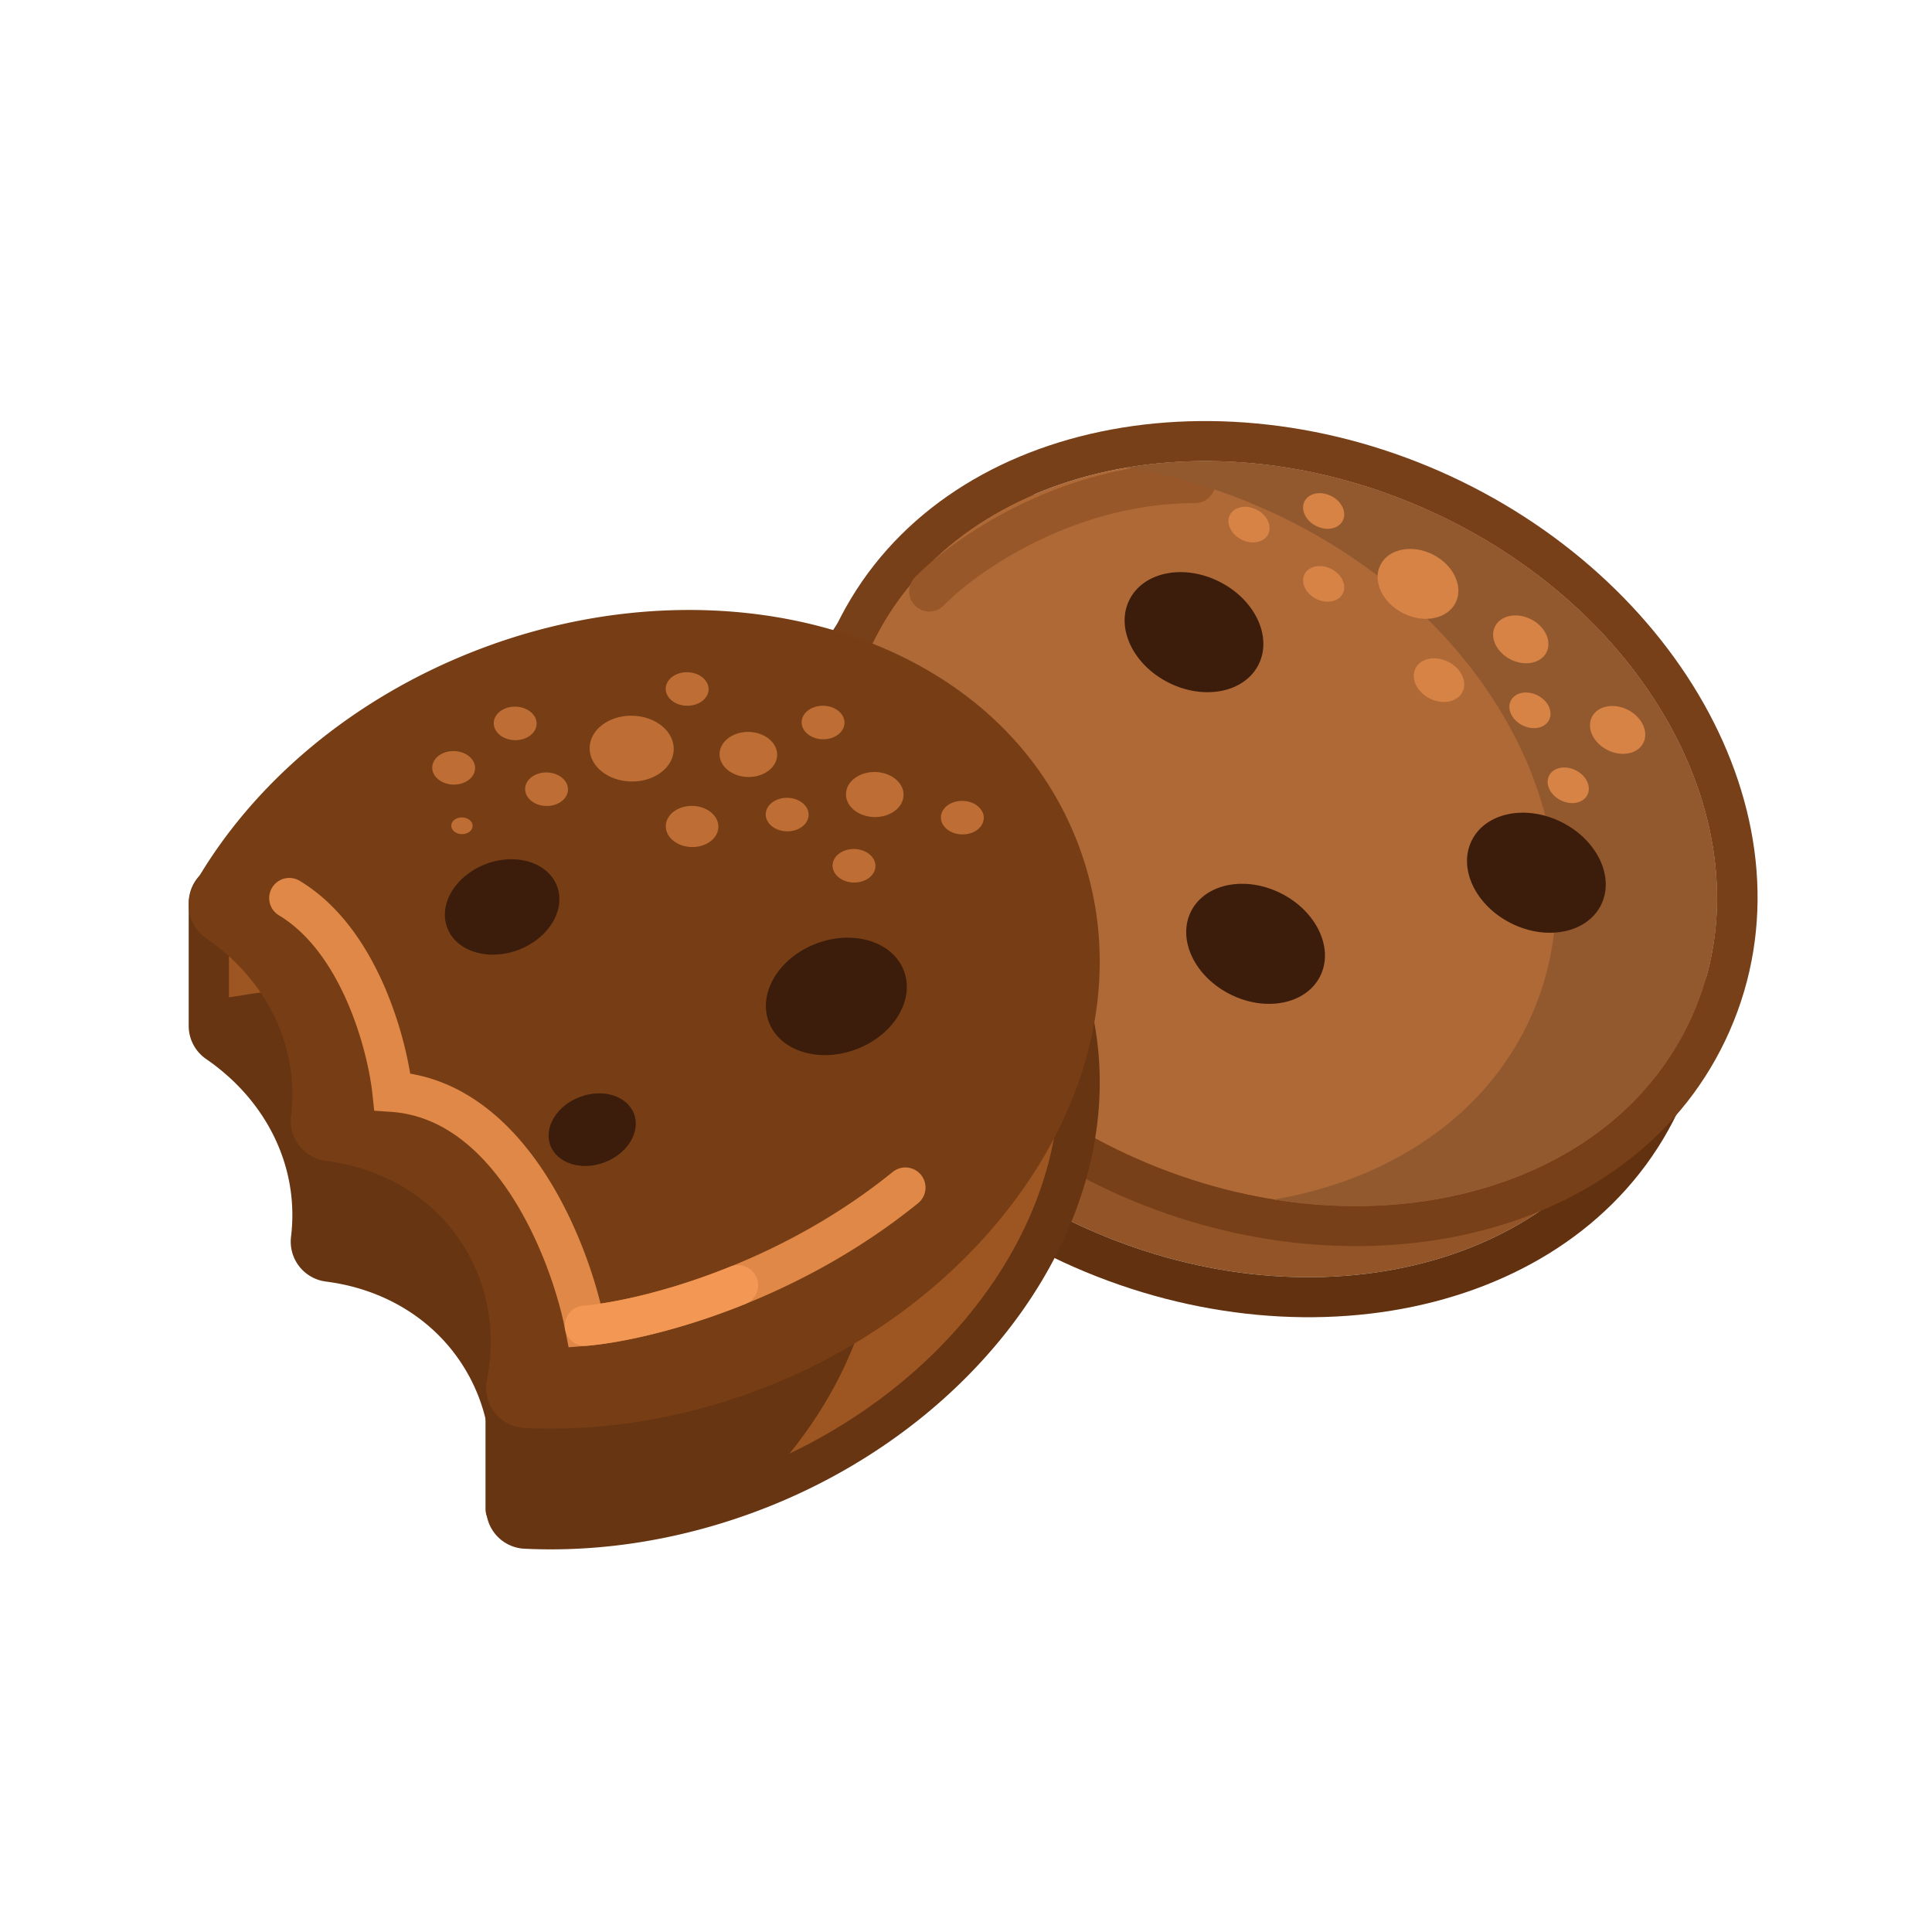 <?xml version="1.0" standalone="no"?><!DOCTYPE svg PUBLIC "-//W3C//DTD SVG 1.1//EN" "http://www.w3.org/Graphics/SVG/1.1/DTD/svg11.dtd"><svg class="icon" width="200px" height="200.00px" viewBox="0 0 1024 1024" version="1.1" xmlns="http://www.w3.org/2000/svg"><path d="M577.813 652.011c120.683 53.013 252.437 18.763 294.293-76.512 44.16-99.061-56.085-193.195-111.733-227.883-135.659-100.48-261.451-63.552-279.701-34.944l-45.568 70.848c-41.856 95.264 22.037 215.467 142.72 268.48z" fill="#935427" /><path d="M416.245 373.397l46.432-72.213 0.032-0.032c8.448-13.205 25.28-22.912 43.072-29.301 18.976-6.805 43.072-11.307 70.613-11.445 55.136-0.277 124.715 16.992 195.989 69.568 29.653 18.613 70.72 52.608 99.093 95.712 28.747 43.659 46.251 99.829 20.139 158.453-48.395 110.059-195.488 143.147-322.379 87.403C442.325 615.787 367.2 485.045 415.563 374.933l0.683-1.536zM872.107 575.499c44.16-99.061-56.085-193.195-111.733-227.883-135.659-100.48-261.451-63.552-279.701-34.944l-45.568 70.848c-41.856 95.264 22.037 215.467 142.72 268.491 120.672 53.013 252.427 18.763 294.283-76.512z" fill="#62310F" /><path d="M897.227 537.813c-41.856 95.275-173.611 129.525-294.293 76.512-120.672-53.013-184.565-173.227-142.72-268.491 41.867-95.264 173.621-129.525 294.293-76.512 120.672 53.013 184.576 173.227 142.72 268.501z" fill="#AE6937" /><path d="M916.757 546.4c-48.373 110.112-195.488 143.211-322.4 87.467C467.456 578.101 392.32 447.36 440.693 337.248c48.373-110.112 195.488-143.221 322.389-87.467 126.912 55.755 202.048 186.496 153.675 296.608z m-313.813 67.925c120.672 53.013 252.427 18.773 294.283-76.501 41.856-95.275-22.048-215.477-142.72-268.501-120.672-53.013-252.427-18.752-294.293 76.512-41.845 95.275 22.048 215.477 142.72 268.491z" fill="#784018" /><path d="M633.333 266.667c-64.043 0-115.723 36.395-133.035 54.123a10.667 10.667 0 1 1-15.253-14.912C505.045 285.397 561.899 245.333 633.323 245.333a10.667 10.667 0 1 1 0 21.333z" fill="#975728" /><path d="M675.232 635.776c61.867-10.571 113.28-44.747 136.661-97.952 41.856-95.275-22.048-215.477-142.72-268.501a297.067 297.067 0 0 0-72.288-21.44c48.907-8.363 104.341-1.963 157.621 21.44 120.672 53.013 184.576 173.227 142.72 268.501-33.557 76.373-124.907 113.536-221.995 97.952z" fill="#93592E" /><path d="M396.331 779.979C519.317 732.587 588.693 615.435 551.253 518.336c-37.419-97.088-306.923-87.072-429.909-39.669v65.067c33.376 22.923 54.933 59.307 54.933 100.267 0 4.757-0.288 9.461-0.853 14.08 35.797 4.544 68.288 23.221 88 54.368 16.747 26.453 21.408 57.376 15.573 87.104 37.643 1.835 77.845-4.352 117.333-19.573z" fill="#B8692F" /><path d="M100.011 478.667a21.333 21.333 0 0 1 13.653-19.904c64.811-24.981 165.973-39.573 255.627-35.765 44.928 1.909 88.384 8.48 123.68 21.504 34.773 12.832 65.589 33.472 78.187 66.165 43.264 112.213-37.813 239.36-167.147 289.216-42.197 16.267-85.376 22.955-126.059 20.971a21.333 21.333 0 0 1-19.893-25.419c4.885-24.843 0.917-50.133-12.661-71.573-15.957-25.216-42.485-40.779-72.651-44.608a21.333 21.333 0 0 1-18.496-23.765 94.187 94.187 0 0 0 0.704-11.488c0-33.12-17.408-63.253-45.685-82.688a21.333 21.333 0 0 1-9.259-17.589v-65.056z m21.333 0c122.987-47.403 392.48-57.419 429.909 39.68 37.429 97.088-31.936 214.229-154.923 261.632-32 12.341-64.48 18.741-95.68 19.733-7.296 0.245-14.528 0.181-21.653-0.16 1.387-7.04 2.176-14.155 2.347-21.248 0.597-22.88-5.141-45.664-17.92-65.845-19.712-31.147-52.203-49.835-88-54.368 0.565-4.629 0.853-9.333 0.853-14.091 0-40.96-21.557-77.344-54.933-100.267v-65.067z" fill="#673512" /><path d="M268 727.861a10.667 10.667 0 0 1 10.667 10.667v61.333a10.667 10.667 0 0 1-21.333 0v-61.333a10.667 10.667 0 0 1 10.667-10.667z" fill="#673512" /><path d="M121.344 528.619c132.245-22.037 304.533-11.808 333.909 64.384 22.507 58.411 6.389 124.075-36.811 177.44 109.013-52.224 167.936-160.992 132.811-252.107-37.419-97.088-306.923-87.072-429.909-39.669v49.952z" fill="#9D5622" /><path d="M396.331 715.979C519.317 668.587 588.693 551.435 551.253 454.336c-37.419-97.088-167.467-137.376-290.453-89.963-62.859 24.224-111.712 66.667-139.456 115.349 33.376 22.933 54.933 59.307 54.933 100.267 0 4.768-0.288 9.472-0.853 14.101 35.797 4.533 68.288 23.211 88 54.357 16.747 26.453 21.408 57.376 15.573 87.104 37.643 1.835 77.856-4.352 117.333-19.573z" fill="#CC7A3D" /><path d="M109.269 497.312a21.333 21.333 0 0 1-6.453-28.16c30.368-53.269 83.232-98.827 150.315-124.693 129.333-49.845 274.773-10.005 318.027 102.208 43.264 112.213-37.813 239.36-167.147 289.227-42.197 16.256-85.376 22.944-126.059 20.96a21.333 21.333 0 0 1-19.893-25.419c4.885-24.843 0.917-50.133-12.661-71.573-15.957-25.216-42.485-40.789-72.651-44.608a21.333 21.333 0 0 1-18.496-23.765c0.459-3.765 0.704-7.595 0.704-11.488 0-33.12-17.397-63.253-45.685-82.688z m12.075-17.589c27.744-48.672 76.597-91.125 139.456-115.349 122.987-47.413 253.035-7.125 290.453 89.963 37.429 97.099-31.936 214.24-154.923 261.653-32 12.331-64.48 18.731-95.68 19.733-7.296 0.235-14.528 0.171-21.653-0.171 1.387-7.04 2.176-14.155 2.347-21.248 0.597-22.88-5.141-45.664-17.92-65.845-19.712-31.147-52.203-49.835-88-54.368 0.565-4.629 0.853-9.333 0.853-14.091 0-40.96-21.557-77.344-54.933-100.267z" fill="#773E15" /><path d="M144.192 470.507a10.667 10.667 0 0 1 14.624-3.659c21.365 12.821 35.52 34.539 44.619 55.264a204.373 204.373 0 0 1 13.995 46.944c31.787 5.429 55.115 27.925 71.189 52.544 15.019 23.019 24.64 49.237 29.675 69.344 32.555-4.853 97.909-23.573 154.987-69.888a10.667 10.667 0 0 1 13.44 16.565c-67.019 54.379-144.533 73.088-175.84 75.68l-9.504 0.779-1.845-9.355c-3.691-18.773-13.035-47.339-28.779-71.467-15.819-24.213-36.8-42.133-63.467-43.947l-8.939-0.608-0.96-8.896c-1.227-11.477-5.301-30.464-13.493-49.12-8.235-18.795-20.075-35.947-36.053-45.547a10.667 10.667 0 0 1-3.648-14.624z" fill="#E08847" /><path d="M401.045 677.205a10.667 10.667 0 0 1-5.899 13.888c-35.563 14.379-66.795 20.757-84.267 22.208a10.667 10.667 0 0 1-1.76-21.269c15.083-1.248 44.203-7.04 78.037-20.715a10.667 10.667 0 0 1 13.888 5.888z" fill="#F29754" /><path d="M357.099 397.248c-0.203 9.632-10.347 17.227-22.645 16.96-12.309-0.245-22.133-8.267-21.931-17.899 0.213-9.621 10.347-17.227 22.656-16.96 12.309 0.256 22.123 8.267 21.92 17.899zM411.904 400.203c-0.139 6.592-7.083 11.787-15.509 11.616-8.427-0.181-15.147-5.664-15.008-12.256 0.139-6.592 7.083-11.797 15.509-11.627 8.427 0.181 15.147 5.675 15.008 12.267zM478.901 421.44c-0.139 6.592-7.083 11.787-15.509 11.616-8.427-0.181-15.147-5.664-15.008-12.267 0.139-6.581 7.083-11.787 15.509-11.605 8.427 0.171 15.147 5.653 15.008 12.256zM428.576 431.979c-0.107 4.907-5.269 8.779-11.541 8.64-6.272-0.117-11.275-4.203-11.179-9.109 0.107-4.907 5.269-8.779 11.552-8.651 6.261 0.128 11.264 4.213 11.168 9.12zM375.573 365.419c-0.107 4.907-5.28 8.768-11.552 8.64-6.272-0.128-11.275-4.213-11.168-9.12 0.107-4.907 5.269-8.779 11.541-8.64 6.272 0.128 11.275 4.213 11.168 9.12zM447.605 383.179c-0.107 4.907-5.28 8.779-11.552 8.651-6.272-0.128-11.264-4.213-11.168-9.12 0.107-4.907 5.269-8.779 11.541-8.64 6.272 0.117 11.275 4.203 11.179 9.109zM521.419 433.611c-0.107 4.907-5.269 8.779-11.541 8.64-6.272-0.128-11.275-4.213-11.179-9.12 0.107-4.907 5.28-8.779 11.552-8.64 6.272 0.128 11.264 4.213 11.168 9.12zM250.496 437.803c-0.053 2.443-2.624 4.373-5.76 4.299-3.115-0.064-5.6-2.101-5.547-4.544 0.043-2.443 2.613-4.373 5.739-4.309 3.125 0.075 5.621 2.101 5.568 4.555zM284.416 383.659c-0.107 4.907-5.269 8.779-11.541 8.64-6.272-0.117-11.275-4.203-11.179-9.12 0.107-4.907 5.269-8.768 11.541-8.64 6.272 0.128 11.275 4.213 11.179 9.12zM301.045 418.539c-0.107 4.907-5.28 8.779-11.552 8.64-6.272-0.128-11.275-4.213-11.168-9.12 0.107-4.907 5.269-8.779 11.541-8.64 6.272 0.128 11.275 4.213 11.168 9.12zM464 459.115c-0.107 4.907-5.269 8.779-11.541 8.64-6.272-0.117-11.275-4.203-11.179-9.109 0.107-4.907 5.28-8.779 11.552-8.651 6.272 0.128 11.264 4.213 11.168 9.12zM251.819 407.211c-0.107 4.907-5.28 8.779-11.552 8.64-6.272-0.128-11.275-4.213-11.168-9.12 0.107-4.907 5.269-8.779 11.541-8.64 6.272 0.128 11.275 4.213 11.179 9.12zM380.757 438.336c-0.128 6.016-6.475 10.773-14.165 10.613-7.691-0.171-13.824-5.173-13.696-11.2 0.117-6.016 6.464-10.763 14.155-10.603 7.691 0.16 13.824 5.173 13.707 11.2z" fill="#BE6E34" /><path d="M667.051 352.256c-7.424 14.784-28.768 19.072-47.659 9.568-18.901-9.493-28.192-29.184-20.757-43.968 7.424-14.773 28.768-19.061 47.659-9.557 18.901 9.493 28.192 29.184 20.757 43.957z" fill="#3C1D0C" /><path d="M771.488 319.477c-4.331 8.608-16.747 11.093-27.755 5.568-10.997-5.525-16.416-16.992-12.085-25.6 4.331-8.597 16.747-11.093 27.755-5.557 10.987 5.525 16.405 16.981 12.085 25.589zM819.68 345.728c-2.965 5.888-11.467 7.595-18.997 3.808s-11.232-11.627-8.277-17.515c2.965-5.899 11.467-7.605 18.997-3.819s11.232 11.627 8.277 17.525zM871.008 393.728c-2.955 5.888-11.467 7.595-18.987 3.808-7.541-3.787-11.243-11.627-8.277-17.515 2.955-5.899 11.467-7.605 18.987-3.819 7.541 3.787 11.243 11.627 8.277 17.525zM821.045 381.589c-2.197 4.373-8.533 5.653-14.133 2.837-5.611-2.816-8.363-8.661-6.165-13.045 2.208-4.384 8.533-5.653 14.144-2.837s8.363 8.661 6.155 13.045zM711.712 275.936c-2.197 4.373-8.533 5.653-14.133 2.837-5.611-2.827-8.363-8.661-6.165-13.045 2.208-4.384 8.533-5.653 14.144-2.837s8.363 8.651 6.155 13.045zM711.712 314.56c-2.197 4.395-8.533 5.653-14.133 2.848-5.611-2.827-8.363-8.661-6.165-13.045 2.208-4.384 8.533-5.653 14.144-2.837s8.363 8.651 6.155 13.045zM841.344 421.333c-2.197 4.373-8.533 5.653-14.133 2.827-5.611-2.816-8.363-8.651-6.165-13.035 2.208-4.384 8.533-5.653 14.144-2.837s8.363 8.651 6.155 13.035zM672.16 283.157c-2.208 4.384-8.533 5.653-14.144 2.837s-8.363-8.661-6.155-13.045c2.197-4.373 8.533-5.653 14.133-2.837 5.611 2.816 8.363 8.661 6.165 13.045zM775.147 366.741c-2.699 5.387-10.464 6.933-17.344 3.488-6.869-3.456-10.261-10.624-7.552-16 2.699-5.376 10.464-6.933 17.344-3.477 6.88 3.456 10.261 10.613 7.552 16z" fill="#D78346" /><path d="M295.243 469.675c4.757 12.576-4.405 27.701-20.48 33.792-16.064 6.08-32.96 0.832-37.717-11.733-4.757-12.587 4.405-27.701 20.48-33.792 16.064-6.091 32.949-0.843 37.717 11.733zM479.093 514.539c5.867 15.467-5.419 34.091-25.195 41.579-19.776 7.499-40.555 1.035-46.421-14.443-5.867-15.467 5.419-34.08 25.195-41.579 19.776-7.488 40.555-1.024 46.421 14.443zM336.032 590.336c3.627 9.579-3.349 21.088-15.584 25.728-12.235 4.64-25.099 0.64-28.725-8.939-3.627-9.568 3.36-21.088 15.595-25.717 12.235-4.64 25.088-0.64 28.715 8.928zM699.691 517.44c-7.424 14.784-28.768 19.072-47.669 9.568-18.891-9.493-28.181-29.184-20.757-43.957 7.435-14.784 28.779-19.072 47.68-9.568 18.88 9.493 28.181 29.173 20.747 43.957zM848.533 479.765c-7.435 14.773-28.779 19.061-47.68 9.557-18.88-9.493-28.181-29.173-20.747-43.957 7.435-14.784 28.768-19.072 47.669-9.568 18.891 9.493 28.181 29.184 20.757 43.968z" fill="#3C1D0C" /></svg>